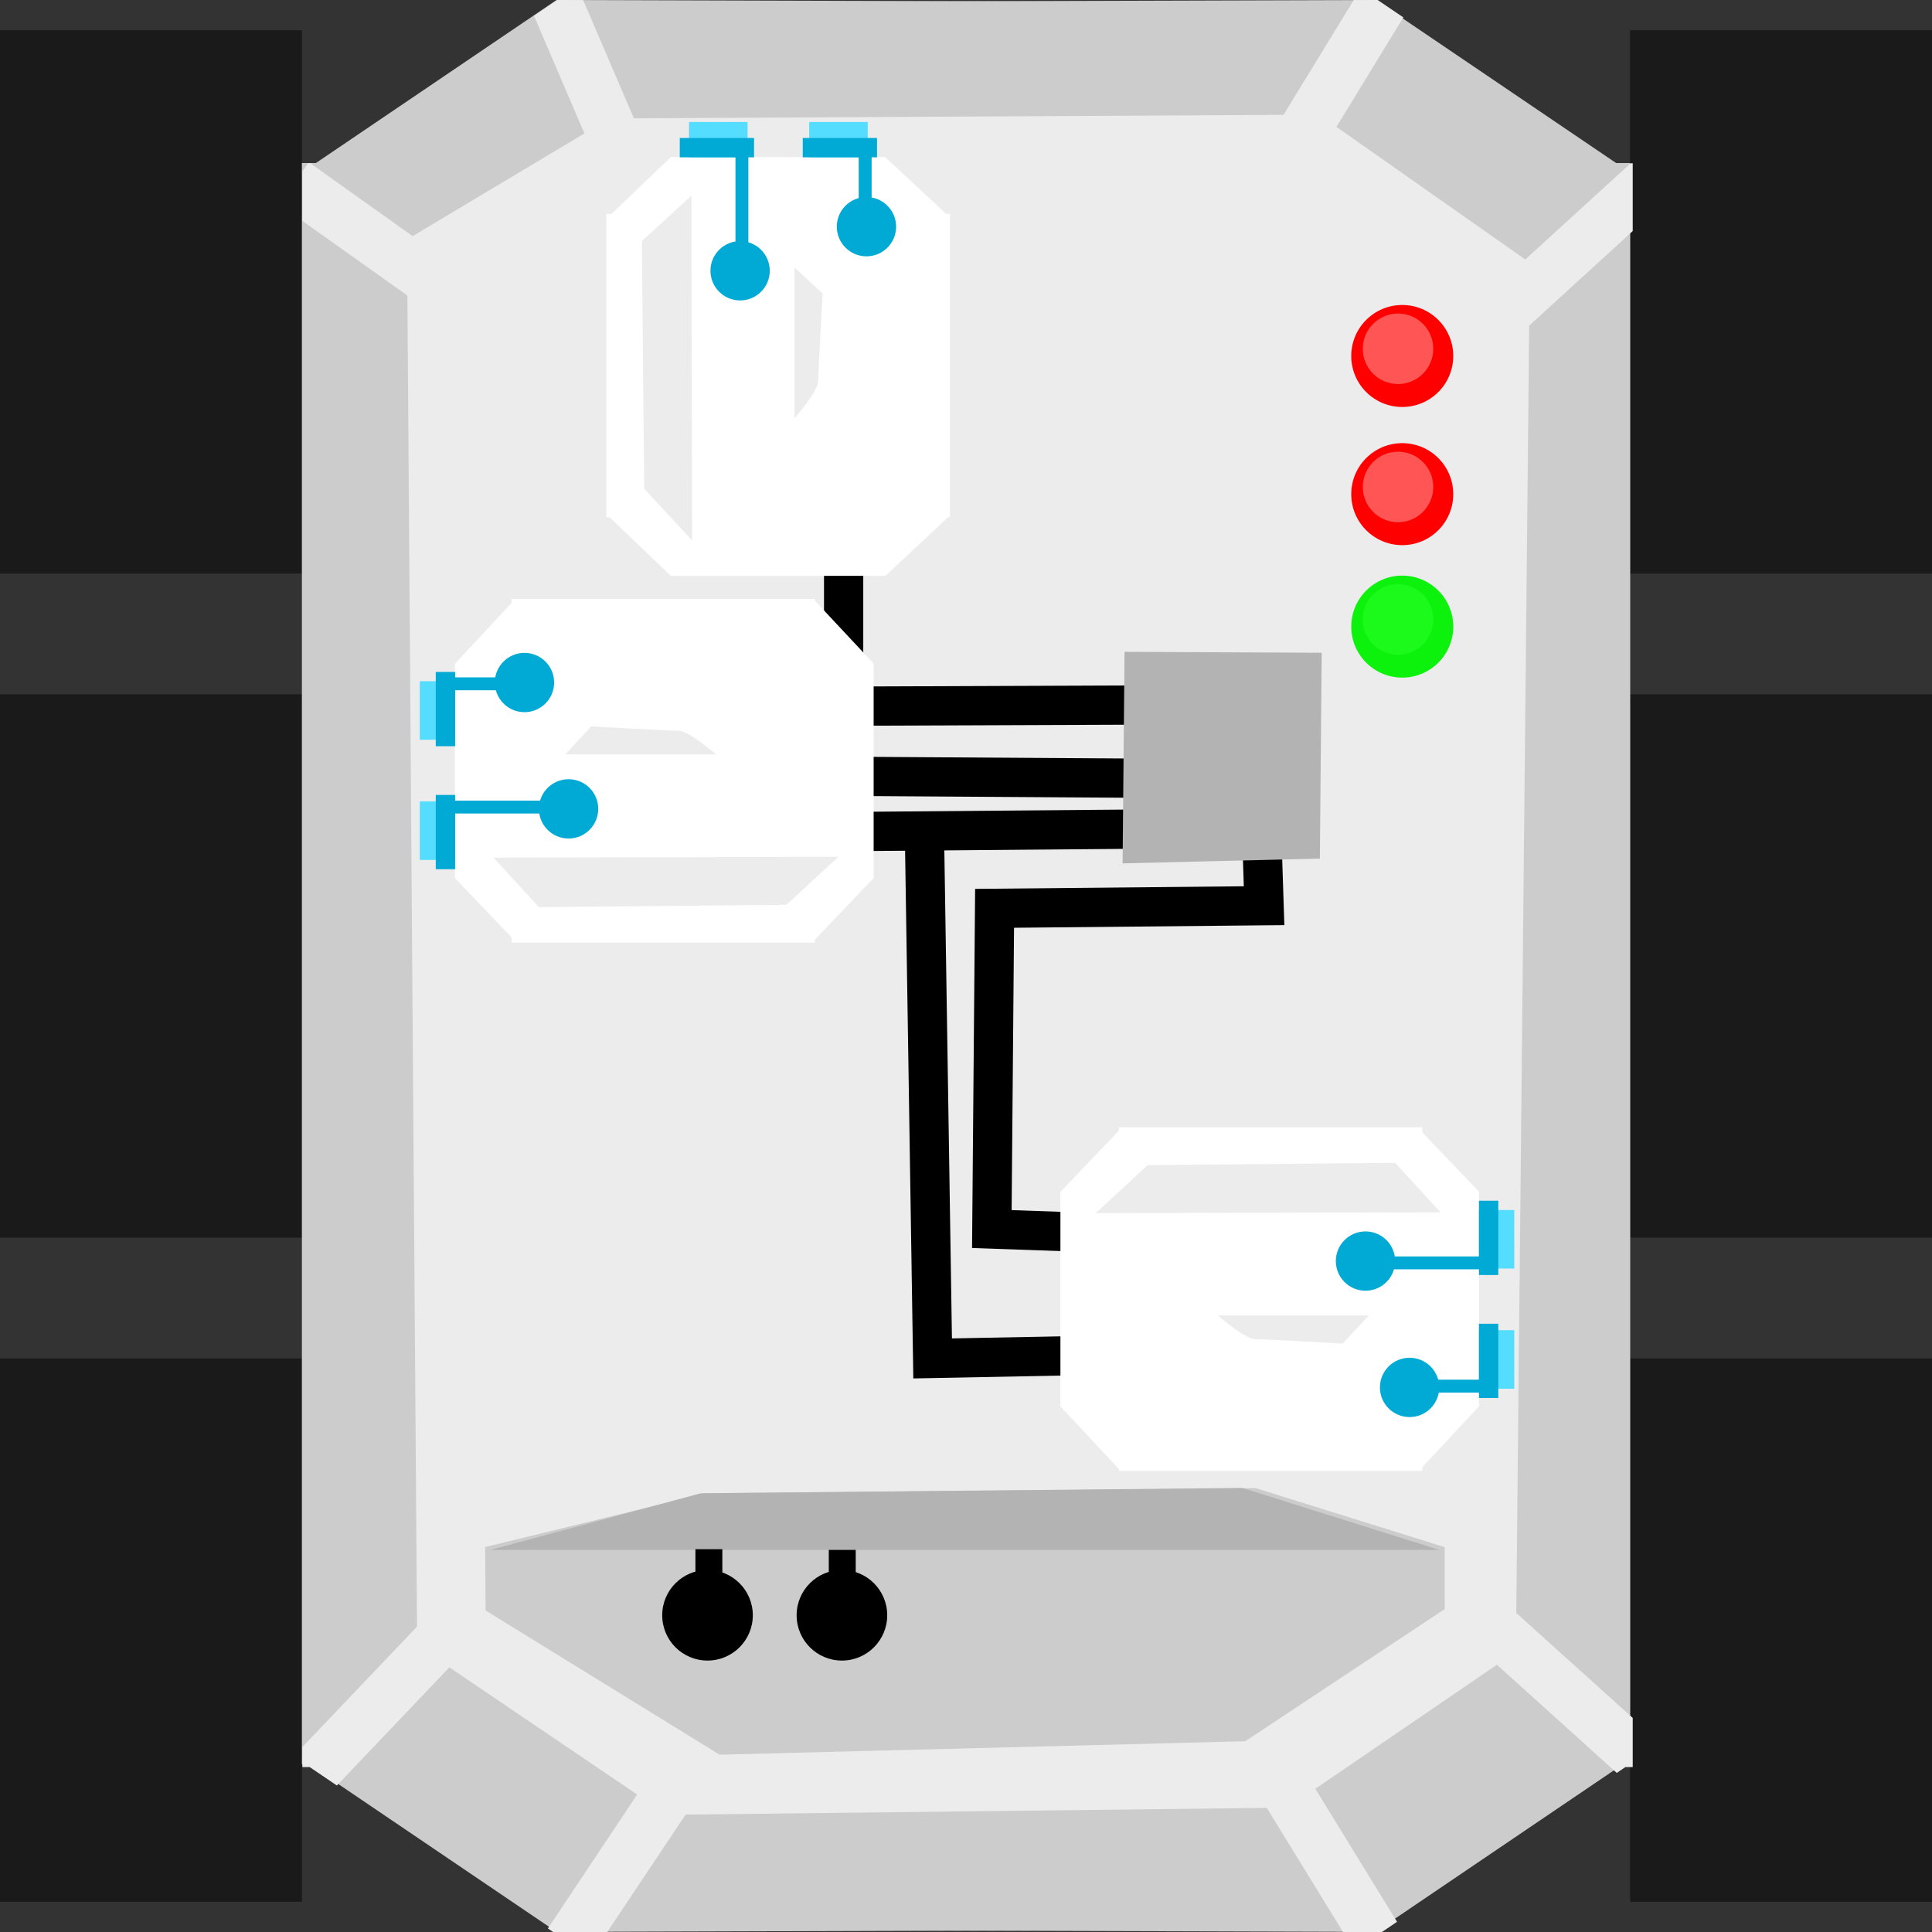 <?xml version="1.0" encoding="UTF-8" standalone="no"?>
<svg
   xmlns:dc="http://purl.org/dc/elements/1.1/"
   xmlns:cc="http://creativecommons.org/ns#"
   xmlns:rdf="http://www.w3.org/1999/02/22-rdf-syntax-ns#"
   xmlns:svg="http://www.w3.org/2000/svg"
   xmlns="http://www.w3.org/2000/svg"
   xmlns:sodipodi="http://sodipodi.sourceforge.net/DTD/sodipodi-0.dtd"
   xmlns:inkscape="http://www.inkscape.org/namespaces/inkscape"
   width="64"
   height="64"
   viewBox="0 0 16.933 16.933"
   version="1.1"
   id="svg8"
   inkscape:version="1.0.1 (3bc2e813f5, 2020-09-07)"
   sodipodi:docname="rover_blockier.svg">
  <rect x="0" y="0" width="16.933" height="16.933" fill="#333333" stroke="none"/>
  <defs
     id="defs2" />
  <sodipodi:namedview
     id="base"
     pagecolor="#ffffff"
     bordercolor="#666666"
     borderopacity="1.0"
     inkscape:pageopacity="0.0"
     inkscape:pageshadow="2"
     inkscape:zoom="3.959798"
     inkscape:cx="-8.0205013"
     inkscape:cy="41.665702"
     inkscape:document-units="px"
     inkscape:current-layer="layer1"
     inkscape:document-rotation="0"
     showgrid="false"
     units="px"
     inkscape:window-width="1620"
     inkscape:window-height="1018"
     inkscape:window-x="-6"
     inkscape:window-y="-6"
     inkscape:window-maximized="1"
     inkscape:snap-global="false" />
  <g
     inkscape:label="Layer 1"
     inkscape:groupmode="layer"
     id="layer1">
    <rect
       style="opacity:0.999;fill:#1a1a1a;stroke:none;stroke-width:0.957;stroke-linecap:round"
       id="rect10223"
       width="2.646"
       height="4.762"
       x="0"
       y="0.265"
       ry="0" />
    <rect
       style="opacity:0.999;fill:#1a1a1a;stroke:none;stroke-width:0.957;stroke-linecap:round"
       id="rect10229"
       width="2.646"
       height="4.762"
       x="0"
       y="11.906"
       ry="0" />
    <rect
       style="opacity:0.999;fill:#1a1a1a;stroke:none;stroke-width:0.957;stroke-linecap:round"
       id="rect10231"
       width="2.646"
       height="4.762"
       x="0"
       y="6.085"
       ry="0" />
    <rect
       style="opacity:0.999;fill:#1a1a1a;stroke:none;stroke-width:0.957;stroke-linecap:round"
       id="rect10233"
       width="2.646"
       height="4.762"
       x="14.287"
       y="0.265"
       ry="0" />
    <rect
       style="opacity:0.999;fill:#1a1a1a;stroke:none;stroke-width:0.957;stroke-linecap:round"
       id="rect10237"
       width="2.646"
       height="4.762"
       x="14.287"
       y="11.906"
       ry="0" />
    <rect
       style="opacity:0.999;fill:#1a1a1a;stroke:none;stroke-width:0.957;stroke-linecap:round"
       id="rect10239"
       width="2.646"
       height="4.762"
       x="14.287"
       y="6.085"
       ry="0" />
    <rect
       style="opacity:0.999;fill:#cccccc;stroke:none;stroke-width:0.723;stroke-linecap:round"
       id="rect10241"
       width="11.642"
       height="14.034"
       x="2.646"
       y="1.429"
       ry="0" />
    <path
       style="opacity:0.999;fill:#ececec;stroke:none;stroke-width:0.794;stroke-linecap:round"
       d="m -25.867,-0.393 0.003,0.275 1.665,0.768 -0.012,3.036 -1.736,0.921 0.024,1.098 3.26,-0.024 -1e-6,-6.083 z"
       id="path10249"
       sodipodi:nodetypes="ccccccccc" />
    <path
       style="opacity:0.999;fill:#ececec;stroke:none;stroke-width:0.794;stroke-linecap:round"
       d="m -25.867,5.454 0.003,0.275 1.665,0.768 -0.012,3.036 -1.736,0.921 0.024,1.098 3.26,-0.024 0,-6.083 z"
       id="path10251"
       sodipodi:nodetypes="ccccccccc" />
    <path
       style="opacity:0.999;fill:#ececec;stroke:none;stroke-width:0.794;stroke-linecap:round"
       d="m -25.867,11.3 0.003,0.275 1.665,0.768 -0.012,3.036 -1.736,0.921 0.024,1.098 3.26,-0.024 0,-6.083 z"
       id="path10253"
       sodipodi:nodetypes="ccccccccc" />
    <path
       style="opacity:0.999;fill:#ececec;stroke:none;stroke-width:0.794;stroke-linecap:round"
       d="m -11.215,-0.393 -0.003,0.275 -1.665,0.768 0.012,3.036 1.736,0.921 -0.024,1.098 -3.26,-0.024 -1e-6,-6.083 z"
       id="path10261"
       sodipodi:nodetypes="ccccccccc" />
    <path
       style="opacity:0.999;fill:#ececec;stroke:none;stroke-width:0.794;stroke-linecap:round"
       d="m -11.215,5.454 -0.003,0.275 -1.665,0.768 0.012,3.036 1.736,0.921 -0.024,1.098 -3.26,-0.024 V 5.446 Z"
       id="path10263"
       sodipodi:nodetypes="ccccccccc" />
    <path
       style="opacity:0.999;fill:#ececec;stroke:none;stroke-width:0.794;stroke-linecap:round"
       d="m -11.215,11.3 -0.003,0.275 -1.665,0.768 0.012,3.036 1.736,0.921 -0.024,1.098 -3.26,-0.024 v -6.083 z"
       id="path10265"
       sodipodi:nodetypes="ccccccccc" />
    <path
       style="opacity:0.999;fill:#cccccc;fill-opacity:1;stroke:none;stroke-width:0.45"
       d="M 2.646,1.512 4.878,0 l 5.613,0.017 0,2.883"
       id="path9917"
       sodipodi:nodetypes="cccc" />
    <path
       style="opacity:0.999;fill:#cccccc;fill-opacity:1;stroke:none;stroke-width:0.45"
       d="M 14.287,1.512 12.056,1.6491699e-8 6.443,0.017 l 0,2.883"
       id="path9919"
       sodipodi:nodetypes="cccc" />
    <path
       style="opacity:0.999;fill:#cccccc;fill-opacity:1;stroke:none;stroke-width:0.45"
       d="m 2.646,15.42 2.232,1.512 5.613,-0.017 V 14.032"
       id="path9921"
       sodipodi:nodetypes="cccc" />
    <path
       style="opacity:0.999;fill:#cccccc;fill-opacity:1;stroke:none;stroke-width:0.45"
       d="m 14.287,15.42 -2.232,1.512 -5.613,-0.017 V 14.032"
       id="path9923"
       sodipodi:nodetypes="cccc" />
    <path
       id="rect9978"
       style="opacity:0.999;fill:#ececec;stroke:none;stroke-width:2.731;stroke-linecap:round;fill-opacity:1"
       d="M 18.436 0 L 17.662 0.525 L 20.936 8.164 L 22.5 7.492 L 19.287 0.002 L 18.436 0 z M 45.564 0 L 44.773 0.002 L 40.564 6.881 L 42.018 7.766 L 46.414 0.576 L 45.564 0 z M 10.193 5.4 L 10 5.67 L 10 5.715 L 10 7.305 L 15.797 11.428 L 16.779 10.039 L 10.264 5.4 L 10.193 5.4 z M 53.932 5.4 L 47.531 11.242 L 48.684 12.498 L 54 7.641 L 54 5.4 L 53.932 5.4 z M 15.922 51.562 L 10 57.781 L 10 58.443 L 10.242 58.443 L 11.141 59.053 L 17.156 52.736 L 15.922 51.562 z M 48.676 52.02 L 47.539 53.283 L 53.473 58.637 L 53.758 58.443 L 54 58.443 L 54 56.818 L 48.676 52.02 z M 42.645 57.764 L 41.199 58.656 L 44.475 63.99 L 45.564 63.994 L 46.205 63.561 L 42.645 57.764 z M 21.895 58.117 L 18.121 63.781 L 18.436 63.994 L 20.023 63.99 L 23.312 59.062 L 21.895 58.117 z "
       transform="scale(0.265)" />
    <path
       style="opacity:0.999;fill:#ececec;fill-opacity:1;stroke:none;stroke-width:0.45"
       d="M 3.567,2.099 5.342,1.038 11.561,1.005 13.408,2.302 13.286,14.477 11.286,15.843 5.847,15.906 3.656,14.422 Z"
       id="path9925"
       sodipodi:nodetypes="ccccccccc" />
    <g
       id="g10139">
      <path
         style="opacity:0.999;fill:none;fill-opacity:1;stroke:#000000;stroke-width:0.344;stroke-miterlimit:4;stroke-dasharray:none;stroke-opacity:1"
         d="M 7.43,6.189 10.312,6.178"
         id="path10124"
         sodipodi:nodetypes="cc" />
      <path
         style="opacity:0.999;fill:none;fill-opacity:1;stroke:#000000;stroke-width:0.344;stroke-miterlimit:4;stroke-dasharray:none;stroke-opacity:1"
         d="M 7.453,7.288 10.288,7.264"
         id="path10126" />
      <path
         style="opacity:0.999;fill:none;fill-opacity:1;stroke:#000000;stroke-width:0.344;stroke-miterlimit:4;stroke-dasharray:none;stroke-opacity:1"
         d="M 9.379,10.796 8.693,10.772 8.717,7.961 11.079,7.938 11.056,7.229"
         id="path10128" />
      <path
         style="opacity:0.999;fill:none;fill-opacity:1;stroke:#000000;stroke-width:0.344;stroke-miterlimit:4;stroke-dasharray:none;stroke-opacity:1"
         d="M 9.355,11.883 8.174,11.906 8.103,7.347"
         id="path10130" />
      <path
         style="opacity:0.999;fill:none;fill-opacity:1;stroke:#000000;stroke-width:0.344;stroke-miterlimit:4;stroke-dasharray:none;stroke-opacity:1"
         d="M 7.394,4.937 V 6.804 L 10.961,6.827"
         id="path10132" />
    </g>
    <path
       style="opacity:0.999;fill:#cccccc;fill-opacity:1;stroke:none;stroke-width:0.45;stroke-opacity:1"
       d="m 4.256,14.115 2.051,1.264 4.607,-0.118 1.748,-1.158 v -0.543 l -1.656,-0.517 -4.817,0.044 -1.937,0.472 z"
       id="path9991"
       sodipodi:nodetypes="ccccccccc" />
    <path
       style="opacity:0.999;fill:#b3b3b3;fill-opacity:1;stroke:none;stroke-width:0.45;stroke-opacity:1"
       d="m 4.299,13.584 h 8.315 l -1.725,-0.543 -4.748,0.047 z"
       id="path9993" />
    <circle
       style="opacity:0.999;fill:#000000;fill-opacity:1;stroke:none;stroke-width:0.45;stroke-opacity:1"
       id="path9995"
       cx="6.201"
       cy="14.157"
       r="0.397" />
    <circle
       style="opacity:0.999;fill:#000000;fill-opacity:1;stroke:none;stroke-width:0.45;stroke-opacity:1"
       id="circle9997"
       cx="7.379"
       cy="14.157"
       r="0.397" />
    <rect
       style="opacity:0.999;fill:#000000;fill-opacity:1;stroke:none;stroke-width:0.45;stroke-opacity:1"
       id="rect9999"
       width="0.236"
       height="0.709"
       x="6.095"
       y="13.578" />
    <rect
       style="opacity:0.999;fill:#000000;fill-opacity:1;stroke:none;stroke-width:0.45;stroke-opacity:1"
       id="rect10001"
       width="0.236"
       height="0.709"
       x="7.264"
       y="13.584" />
    <g
       id="g10050"
       transform="matrix(2.26,0,0,2.26,-9.591,-6.208)">
      <g
         id="g10014"
         transform="matrix(0.682,0,0,0.682,2.152,1.3)">
        <rect
           style="opacity:0.999;fill:#ffffff;fill-opacity:1;stroke:none;stroke-width:0.349;stroke-opacity:1"
           id="rect10003"
           width="1.954"
           height="1.724"
           x="6.515"
           y="3.338" />
        <path
           style="opacity:0.999;fill:#ffffff;fill-opacity:1;stroke:none;stroke-width:0.45;stroke-opacity:1"
           d="M 6.523,5.053 6.882,5.396 H 8.102 L 8.469,5.053"
           id="path10007"
           sodipodi:nodetypes="cccc" />
        <path
           style="opacity:0.999;fill:#ffffff;fill-opacity:1;stroke:none;stroke-width:0.45;stroke-opacity:1"
           d="M 6.523,3.358 6.882,3.015 h 1.219 l 0.367,0.342"
           id="path10009"
           sodipodi:nodetypes="cccc" />
      </g>
      <rect
         style="opacity:0.999;fill:#55ddff;fill-opacity:1;stroke:none;stroke-width:0.491;stroke-opacity:1"
         id="rect10016"
         width="0.227"
         height="0.137"
         x="6.916"
         y="3.22" />
      <rect
         style="opacity:0.999;fill:#55ddff;fill-opacity:1;stroke:none;stroke-width:0.491;stroke-opacity:1"
         id="rect10018"
         width="0.227"
         height="0.137"
         x="7.382"
         y="3.22" />
      <rect
         style="opacity:0.999;fill:#00aad4;fill-opacity:1;stroke:none;stroke-width:0.409;stroke-opacity:1"
         id="rect10020"
         width="0.288"
         height="0.075"
         x="6.88"
         y="3.282" />
      <rect
         style="opacity:0.999;fill:#00aad4;fill-opacity:1;stroke:none;stroke-width:0.409;stroke-opacity:1"
         id="rect10022"
         width="0.288"
         height="0.075"
         x="7.357"
         y="3.282" />
      <rect
         style="opacity:0.999;fill:#00aad4;fill-opacity:1;stroke:none;stroke-width:0.45;stroke-opacity:1"
         id="rect10024"
         width="0.05"
         height="0.49"
         x="7.096"
         y="3.328" />
      <rect
         style="opacity:0.999;fill:#00aad4;fill-opacity:1;stroke:none;stroke-width:0.353;stroke-opacity:1"
         id="rect10026"
         width="0.05"
         height="0.301"
         x="7.574"
         y="3.328" />
      <circle
         style="opacity:0.999;fill:#00aad4;fill-opacity:1;stroke:none;stroke-width:0.45;stroke-opacity:1"
         id="path10028"
         cx="7.114"
         cy="3.797"
         r="0.115" />
      <circle
         style="opacity:0.999;fill:#00aad4;fill-opacity:1;stroke:none;stroke-width:0.45;stroke-opacity:1"
         id="circle10030"
         cx="7.604"
         cy="3.626"
         r="0.115" />
      <path
         style="opacity:0.999;fill:#ececec;fill-opacity:1;stroke:none;stroke-width:0.45;stroke-opacity:1"
         d="M 6.733,3.682 6.742,4.642 6.928,4.843 6.925,3.506 Z"
         id="path10032"
         sodipodi:nodetypes="ccccc" />
      <path
         style="opacity:0.999;fill:#ececec;fill-opacity:1;stroke:none;stroke-width:0.45;stroke-opacity:1"
         d="m 7.325,3.784 v 0.585 c 0,0 0.092,-0.104 0.092,-0.146 0,-0.042 0.017,-0.338 0.017,-0.338 z"
         id="path10034"
         sodipodi:nodetypes="ccscc" />
    </g>
    <g
       id="g10080"
       transform="matrix(0,-2.26,2.26,0,-3.598,23.167)">
      <g
         id="g10058"
         transform="matrix(0.682,0,0,0.682,2.152,1.3)">
        <rect
           style="opacity:0.999;fill:#ffffff;fill-opacity:1;stroke:none;stroke-width:0.349;stroke-opacity:1"
           id="rect10052"
           width="1.954"
           height="1.724"
           x="6.515"
           y="3.338" />
        <path
           style="opacity:0.999;fill:#ffffff;fill-opacity:1;stroke:none;stroke-width:0.45;stroke-opacity:1"
           d="M 6.523,5.053 6.882,5.396 H 8.102 L 8.469,5.053"
           id="path10054"
           sodipodi:nodetypes="cccc" />
        <path
           style="opacity:0.999;fill:#ffffff;fill-opacity:1;stroke:none;stroke-width:0.45;stroke-opacity:1"
           d="M 6.523,3.358 6.882,3.015 h 1.219 l 0.367,0.342"
           id="path10056"
           sodipodi:nodetypes="cccc" />
      </g>
      <rect
         style="opacity:0.999;fill:#55ddff;fill-opacity:1;stroke:none;stroke-width:0.491;stroke-opacity:1"
         id="rect10060"
         width="0.227"
         height="0.137"
         x="6.916"
         y="3.22" />
      <rect
         style="opacity:0.999;fill:#55ddff;fill-opacity:1;stroke:none;stroke-width:0.491;stroke-opacity:1"
         id="rect10062"
         width="0.227"
         height="0.137"
         x="7.382"
         y="3.22" />
      <rect
         style="opacity:0.999;fill:#00aad4;fill-opacity:1;stroke:none;stroke-width:0.409;stroke-opacity:1"
         id="rect10064"
         width="0.288"
         height="0.075"
         x="6.88"
         y="3.282" />
      <rect
         style="opacity:0.999;fill:#00aad4;fill-opacity:1;stroke:none;stroke-width:0.409;stroke-opacity:1"
         id="rect10066"
         width="0.288"
         height="0.075"
         x="7.357"
         y="3.282" />
      <rect
         style="opacity:0.999;fill:#00aad4;fill-opacity:1;stroke:none;stroke-width:0.45;stroke-opacity:1"
         id="rect10068"
         width="0.05"
         height="0.49"
         x="7.096"
         y="3.328" />
      <rect
         style="opacity:0.999;fill:#00aad4;fill-opacity:1;stroke:none;stroke-width:0.353;stroke-opacity:1"
         id="rect10070"
         width="0.05"
         height="0.301"
         x="7.574"
         y="3.328" />
      <circle
         style="opacity:0.999;fill:#00aad4;fill-opacity:1;stroke:none;stroke-width:0.45;stroke-opacity:1"
         id="circle10072"
         cx="7.114"
         cy="3.797"
         r="0.115" />
      <circle
         style="opacity:0.999;fill:#00aad4;fill-opacity:1;stroke:none;stroke-width:0.45;stroke-opacity:1"
         id="circle10074"
         cx="7.604"
         cy="3.626"
         r="0.115" />
      <path
         style="opacity:0.999;fill:#ececec;fill-opacity:1;stroke:none;stroke-width:0.45;stroke-opacity:1"
         d="M 6.733,3.682 6.742,4.642 6.928,4.843 6.925,3.506 Z"
         id="path10076"
         sodipodi:nodetypes="ccccc" />
      <path
         style="opacity:0.999;fill:#ececec;fill-opacity:1;stroke:none;stroke-width:0.45;stroke-opacity:1"
         d="m 7.325,3.784 v 0.585 c 0,0 0.092,-0.104 0.092,-0.146 0,-0.042 0.017,-0.338 0.017,-0.338 z"
         id="path10078"
         sodipodi:nodetypes="ccscc" />
    </g>
    <g
       id="g10110"
       transform="matrix(-1.629781e-8,2.26,-2.26,-1.629781e-8,20.549,-5.025)">
      <g
         id="g10088"
         transform="matrix(0.682,0,0,0.682,2.152,1.3)">
        <rect
           style="opacity:0.999;fill:#ffffff;fill-opacity:1;stroke:none;stroke-width:0.349;stroke-opacity:1"
           id="rect10082"
           width="1.954"
           height="1.724"
           x="6.515"
           y="3.338" />
        <path
           style="opacity:0.999;fill:#ffffff;fill-opacity:1;stroke:none;stroke-width:0.45;stroke-opacity:1"
           d="M 6.523,5.053 6.882,5.396 H 8.102 L 8.469,5.053"
           id="path10084"
           sodipodi:nodetypes="cccc" />
        <path
           style="opacity:0.999;fill:#ffffff;fill-opacity:1;stroke:none;stroke-width:0.45;stroke-opacity:1"
           d="M 6.523,3.358 6.882,3.015 h 1.219 l 0.367,0.342"
           id="path10086"
           sodipodi:nodetypes="cccc" />
      </g>
      <rect
         style="opacity:0.999;fill:#55ddff;fill-opacity:1;stroke:none;stroke-width:0.491;stroke-opacity:1"
         id="rect10090"
         width="0.227"
         height="0.137"
         x="6.916"
         y="3.22" />
      <rect
         style="opacity:0.999;fill:#55ddff;fill-opacity:1;stroke:none;stroke-width:0.491;stroke-opacity:1"
         id="rect10092"
         width="0.227"
         height="0.137"
         x="7.382"
         y="3.22" />
      <rect
         style="opacity:0.999;fill:#00aad4;fill-opacity:1;stroke:none;stroke-width:0.409;stroke-opacity:1"
         id="rect10094"
         width="0.288"
         height="0.075"
         x="6.88"
         y="3.282" />
      <rect
         style="opacity:0.999;fill:#00aad4;fill-opacity:1;stroke:none;stroke-width:0.409;stroke-opacity:1"
         id="rect10096"
         width="0.288"
         height="0.075"
         x="7.357"
         y="3.282" />
      <rect
         style="opacity:0.999;fill:#00aad4;fill-opacity:1;stroke:none;stroke-width:0.45;stroke-opacity:1"
         id="rect10098"
         width="0.05"
         height="0.49"
         x="7.096"
         y="3.328" />
      <rect
         style="opacity:0.999;fill:#00aad4;fill-opacity:1;stroke:none;stroke-width:0.353;stroke-opacity:1"
         id="rect10100"
         width="0.05"
         height="0.301"
         x="7.574"
         y="3.328" />
      <circle
         style="opacity:0.999;fill:#00aad4;fill-opacity:1;stroke:none;stroke-width:0.45;stroke-opacity:1"
         id="circle10102"
         cx="7.114"
         cy="3.797"
         r="0.115" />
      <circle
         style="opacity:0.999;fill:#00aad4;fill-opacity:1;stroke:none;stroke-width:0.45;stroke-opacity:1"
         id="circle10104"
         cx="7.604"
         cy="3.626"
         r="0.115" />
      <path
         style="opacity:0.999;fill:#ececec;fill-opacity:1;stroke:none;stroke-width:0.45;stroke-opacity:1"
         d="M 6.733,3.682 6.742,4.642 6.928,4.843 6.925,3.506 Z"
         id="path10106"
         sodipodi:nodetypes="ccccc" />
      <path
         style="opacity:0.999;fill:#ececec;fill-opacity:1;stroke:none;stroke-width:0.45;stroke-opacity:1"
         d="m 7.325,3.784 v 0.585 c 0,0 0.092,-0.104 0.092,-0.146 0,-0.042 0.017,-0.338 0.017,-0.338 z"
         id="path10108"
         sodipodi:nodetypes="ccscc" />
    </g>
    <circle
       style="opacity:0.999;fill:#ff0000;fill-opacity:1;stroke:none;stroke-width:0.573;stroke-opacity:1"
       id="path10112"
       cx="12.29"
       cy="3.12"
       r="0.447" />
    <circle
       style="opacity:0.999;fill:#ff5555;fill-opacity:1;stroke:none;stroke-width:0.396;stroke-opacity:1"
       id="circle10114"
       cx="12.253"
       cy="3.057"
       r="0.309" />
    <circle
       style="opacity:0.999;fill:#ff0000;fill-opacity:1;stroke:none;stroke-width:0.573;stroke-opacity:1"
       id="circle10116"
       cx="12.29"
       cy="4.331"
       r="0.447" />
    <circle
       style="opacity:0.999;fill:#ff5555;fill-opacity:1;stroke:none;stroke-width:0.396;stroke-opacity:1"
       id="circle10118"
       cx="12.253"
       cy="4.268"
       r="0.309" />
    <circle
       style="opacity:0.999;fill:#0df20d;fill-opacity:1;stroke:none;stroke-width:0.573;stroke-opacity:1"
       id="circle10120"
       cx="12.29"
       cy="5.492"
       r="0.447" />
    <circle
       style="opacity:0.999;fill:#1cfa1c;fill-opacity:1;stroke:none;stroke-width:0.396;stroke-opacity:1"
       id="circle10122"
       cx="12.253"
       cy="5.429"
       r="0.309" />
    <path
       style="opacity:0.999;fill:#b3b3b3;fill-opacity:1;stroke:none;stroke-width:0.344;stroke-miterlimit:4;stroke-dasharray:none;stroke-opacity:1"
       d="M 9.856,5.713 9.839,7.567 11.568,7.525 11.584,5.721 Z"
       id="path10141"
       sodipodi:nodetypes="ccccc" />
  </g>
</svg>
